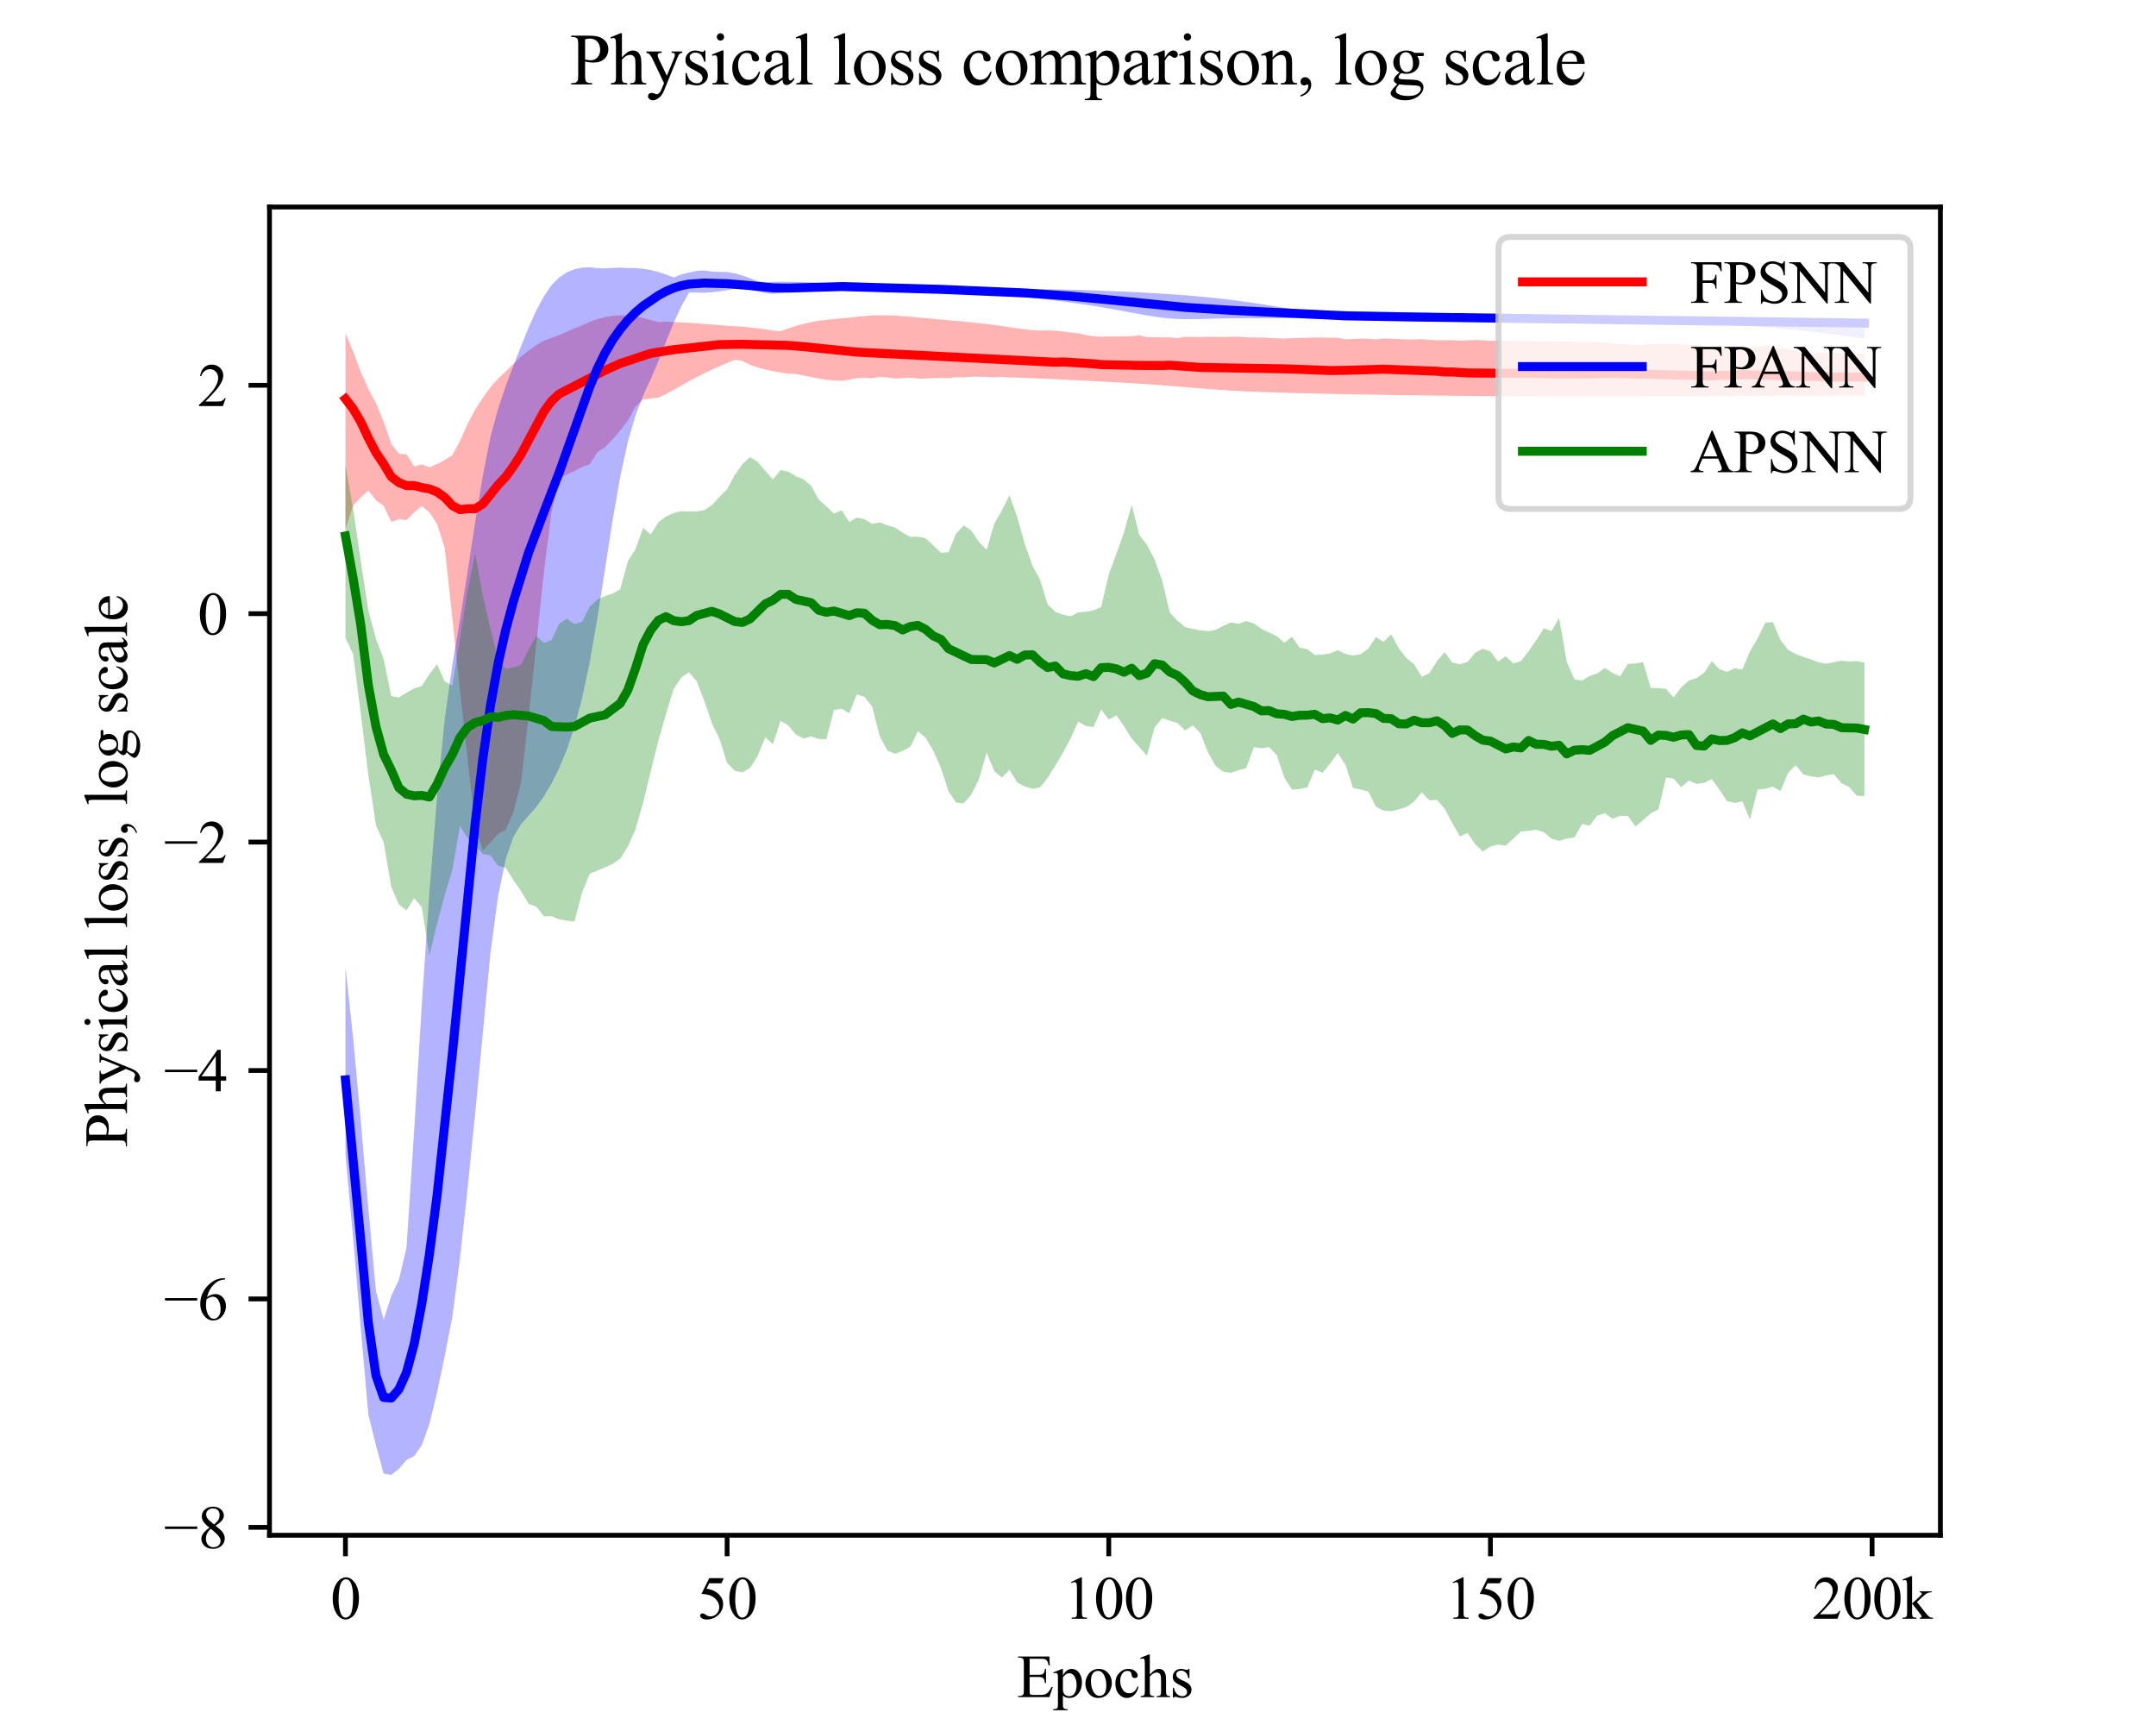 <?xml version="1.0" encoding="utf-8" standalone="no"?>
<!DOCTYPE svg PUBLIC "-//W3C//DTD SVG 1.1//EN"
  "http://www.w3.org/Graphics/SVG/1.1/DTD/svg11.dtd">
<svg xmlns:xlink="http://www.w3.org/1999/xlink" width="360pt" height="288pt" viewBox="0 0 360 288" xmlns="http://www.w3.org/2000/svg" version="1.1">
 <defs>
  <style type="text/css">*{stroke-linejoin: round; stroke-linecap: butt}</style>
 </defs>
 <g id="figure_1">
  <g id="patch_1">
   <path d="M 0 288 
L 360 288 
L 360 0 
L 0 0 
z
" style="fill: #ffffff"/>
  </g>
  <g id="axes_1">
   <g id="patch_2">
    <path d="M 45 256.32 
L 324 256.32 
L 324 34.56 
L 45 34.56 
z
" style="fill: #ffffff"/>
   </g>
   <g id="PolyCollection_1">
    <path d="M 57.682 55.656 
L 57.682 88.298 
L 58.956 84.41 
L 60.231 83.037 
L 61.505 81.886 
L 62.78 83.536 
L 64.055 84.449 
L 65.329 87.123 
L 66.604 86.684 
L 67.878 86.832 
L 69.153 85.53 
L 70.427 84.484 
L 71.702 85.548 
L 72.976 87.474 
L 74.251 91.503 
L 75.526 103.193 
L 76.8 115.23 
L 78.075 126.661 
L 79.349 138.164 
L 80.624 141.968 
L 81.898 140.649 
L 83.173 139.223 
L 84.447 138.522 
L 85.722 135.593 
L 86.997 130.618 
L 88.271 119.578 
L 89.546 107.537 
L 90.82 95.511 
L 92.095 85.406 
L 93.369 79.872 
L 94.644 79.199 
L 95.918 78.66 
L 97.193 77.949 
L 98.468 77.536 
L 99.742 75.503 
L 101.017 74.66 
L 102.291 73.354 
L 103.566 71.849 
L 104.84 70.216 
L 106.115 67.893 
L 107.389 66.681 
L 108.664 66.528 
L 109.939 66.381 
L 111.213 65.786 
L 112.488 65.101 
L 113.762 64.37 
L 115.037 63.653 
L 116.311 62.973 
L 117.586 62.327 
L 118.86 61.717 
L 120.135 61.146 
L 121.41 60.593 
L 122.684 60.065 
L 123.959 60.272 
L 125.233 60.899 
L 126.508 61.351 
L 127.782 61.684 
L 129.057 61.954 
L 130.331 62.192 
L 131.606 62.39 
L 132.881 62.432 
L 134.155 62.705 
L 135.43 62.947 
L 136.704 63.185 
L 137.979 63.408 
L 139.253 63.517 
L 140.528 63.571 
L 141.802 63.383 
L 143.077 63.133 
L 144.352 63.073 
L 145.626 63.15 
L 146.901 62.928 
L 148.175 63.01 
L 149.45 63.197 
L 150.724 63.129 
L 151.999 63.048 
L 153.273 63.202 
L 154.548 63.2 
L 155.823 63.118 
L 157.097 63.111 
L 158.372 63.12 
L 159.646 62.972 
L 160.921 62.979 
L 162.195 62.899 
L 163.47 62.901 
L 164.744 62.908 
L 166.019 63.002 
L 167.294 62.925 
L 168.568 63.033 
L 169.843 63.02 
L 171.117 63.079 
L 172.392 63.138 
L 173.666 63.197 
L 174.941 63.257 
L 176.215 63.317 
L 177.49 63.378 
L 178.765 63.439 
L 180.039 63.501 
L 181.314 63.563 
L 182.588 63.627 
L 183.863 63.692 
L 185.137 63.759 
L 186.412 63.829 
L 187.686 63.902 
L 188.961 63.979 
L 190.235 64.06 
L 191.51 64.145 
L 192.785 64.235 
L 194.059 64.33 
L 195.334 64.429 
L 196.608 64.531 
L 197.883 64.635 
L 199.157 64.74 
L 200.432 64.843 
L 201.706 64.943 
L 202.981 65.037 
L 204.256 65.125 
L 205.53 65.206 
L 206.805 65.278 
L 208.079 65.343 
L 209.354 65.4 
L 210.628 65.451 
L 211.903 65.496 
L 213.177 65.537 
L 214.452 65.574 
L 215.727 65.609 
L 217.001 65.641 
L 218.276 65.671 
L 219.55 65.7 
L 220.825 65.728 
L 222.099 65.754 
L 223.374 65.78 
L 224.648 65.805 
L 225.923 65.829 
L 227.198 65.852 
L 228.472 65.874 
L 229.747 65.895 
L 231.021 65.916 
L 232.296 65.936 
L 233.57 65.955 
L 234.845 65.974 
L 236.119 65.992 
L 237.394 66.009 
L 238.669 66.025 
L 239.943 66.04 
L 241.218 66.055 
L 242.492 66.069 
L 243.767 66.082 
L 245.041 66.095 
L 246.316 66.106 
L 247.59 66.116 
L 248.865 66.126 
L 250.14 66.135 
L 251.414 66.143 
L 252.689 66.15 
L 253.963 66.157 
L 255.238 66.162 
L 256.512 66.167 
L 257.787 66.171 
L 259.061 66.174 
L 260.336 66.176 
L 261.611 66.178 
L 262.885 66.179 
L 264.16 66.18 
L 265.434 66.18 
L 266.709 66.179 
L 267.983 66.178 
L 269.258 66.177 
L 270.532 66.174 
L 271.807 66.172 
L 273.082 66.169 
L 274.356 66.166 
L 275.631 66.163 
L 276.905 66.159 
L 278.18 66.155 
L 279.454 66.151 
L 280.729 66.147 
L 282.003 66.143 
L 283.278 66.138 
L 284.553 66.134 
L 285.827 66.129 
L 287.102 66.124 
L 288.376 66.12 
L 289.651 66.115 
L 290.925 66.11 
L 292.2 66.105 
L 293.474 66.101 
L 294.749 66.096 
L 296.024 66.091 
L 297.298 66.087 
L 298.573 66.082 
L 299.847 66.078 
L 301.122 66.074 
L 302.396 66.069 
L 303.671 66.065 
L 304.945 66.061 
L 306.22 66.057 
L 307.495 66.052 
L 308.769 66.048 
L 310.044 66.044 
L 311.318 66.041 
L 311.318 59.004 
L 311.318 59.004 
L 310.044 58.972 
L 308.769 58.924 
L 307.495 58.943 
L 306.22 58.936 
L 304.945 58.921 
L 303.671 58.906 
L 302.396 58.896 
L 301.122 58.824 
L 299.847 58.569 
L 298.573 58.349 
L 297.298 58.139 
L 296.024 57.936 
L 294.749 57.719 
L 293.474 57.96 
L 292.2 57.936 
L 290.925 57.93 
L 289.651 58.135 
L 288.376 58.124 
L 287.102 57.901 
L 285.827 57.878 
L 284.553 57.828 
L 283.278 57.579 
L 282.003 57.555 
L 280.729 57.475 
L 279.454 57.466 
L 278.18 57.448 
L 276.905 57.468 
L 275.631 57.41 
L 274.356 57.609 
L 273.082 57.56 
L 271.807 57.52 
L 270.532 57.406 
L 269.258 57.391 
L 267.983 57.142 
L 266.709 57.123 
L 265.434 57.093 
L 264.16 57.092 
L 262.885 57.054 
L 261.611 57.032 
L 260.336 57.021 
L 259.061 56.987 
L 257.787 56.959 
L 256.512 56.958 
L 255.238 56.904 
L 253.963 56.948 
L 252.689 56.944 
L 251.414 56.901 
L 250.14 56.857 
L 248.865 56.919 
L 247.59 56.803 
L 246.316 56.766 
L 245.041 56.816 
L 243.767 56.876 
L 242.492 56.791 
L 241.218 56.805 
L 239.943 56.81 
L 238.669 56.734 
L 237.394 56.624 
L 236.119 56.667 
L 234.845 56.67 
L 233.57 56.604 
L 232.296 56.549 
L 231.021 56.524 
L 229.747 56.66 
L 228.472 56.561 
L 227.198 56.529 
L 225.923 56.597 
L 224.648 56.649 
L 223.374 56.389 
L 222.099 56.37 
L 220.825 56.368 
L 219.55 56.356 
L 218.276 56.389 
L 217.001 56.424 
L 215.727 56.469 
L 214.452 56.52 
L 213.177 56.485 
L 211.903 56.417 
L 210.628 56.358 
L 209.354 56.348 
L 208.079 56.321 
L 206.805 56.23 
L 205.53 56.224 
L 204.256 56.272 
L 202.981 56.247 
L 201.706 56.231 
L 200.432 56.291 
L 199.157 56.254 
L 197.883 56.232 
L 196.608 56.44 
L 195.334 56.34 
L 194.059 56.322 
L 192.785 56.313 
L 191.51 56.3 
L 190.235 56.008 
L 188.961 56.123 
L 187.686 56.162 
L 186.412 56.184 
L 185.137 56.168 
L 183.863 56.223 
L 182.588 56.129 
L 181.314 55.944 
L 180.039 55.667 
L 178.765 55.515 
L 177.49 55.348 
L 176.215 55.217 
L 174.941 55.166 
L 173.666 55.202 
L 172.392 55.112 
L 171.117 54.982 
L 169.843 54.822 
L 168.568 54.637 
L 167.294 54.441 
L 166.019 54.256 
L 164.744 54.094 
L 163.47 53.951 
L 162.195 53.819 
L 160.921 53.695 
L 159.646 53.577 
L 158.372 53.462 
L 157.097 53.352 
L 155.823 53.248 
L 154.548 53.12 
L 153.273 52.997 
L 151.999 52.883 
L 150.724 52.78 
L 149.45 52.688 
L 148.175 52.645 
L 146.901 52.637 
L 145.626 52.676 
L 144.352 52.763 
L 143.077 52.887 
L 141.802 53.026 
L 140.528 53.158 
L 139.253 53.28 
L 137.979 53.403 
L 136.704 53.557 
L 135.43 53.782 
L 134.155 54.068 
L 132.881 54.42 
L 131.606 54.854 
L 130.331 55.313 
L 129.057 55.19 
L 127.782 54.968 
L 126.508 54.795 
L 125.233 54.676 
L 123.959 54.557 
L 122.684 54.475 
L 121.41 54.386 
L 120.135 54.287 
L 118.86 54.178 
L 117.586 54.087 
L 116.311 53.972 
L 115.037 53.892 
L 113.762 53.832 
L 112.488 53.767 
L 111.213 53.723 
L 109.939 53.77 
L 108.664 53.435 
L 107.389 53.08 
L 106.115 52.817 
L 104.84 52.674 
L 103.566 52.645 
L 102.291 52.735 
L 101.017 52.964 
L 99.742 53.283 
L 98.468 53.751 
L 97.193 54.315 
L 95.918 54.83 
L 94.644 55.392 
L 93.369 55.948 
L 92.095 56.406 
L 90.82 56.899 
L 89.546 57.635 
L 88.271 58.535 
L 86.997 59.521 
L 85.722 60.768 
L 84.447 62.016 
L 83.173 63.203 
L 81.898 64.641 
L 80.624 66.402 
L 79.349 68.372 
L 78.075 70.773 
L 76.8 73.62 
L 75.526 75.994 
L 74.251 76.801 
L 72.976 77.479 
L 71.702 78.031 
L 70.427 77.537 
L 69.153 77.879 
L 67.878 75.883 
L 66.604 75.76 
L 65.329 74.13 
L 64.055 70.383 
L 62.78 67.321 
L 61.505 64.959 
L 60.231 62.065 
L 58.956 58.695 
L 57.682 55.656 
z
" clip-path="url(#p0ca4690560)" style="fill: #ff0000; fill-opacity: 0.3"/>
   </g>
   <g id="PolyCollection_2">
    <path d="M 57.682 161.436 
L 57.682 192.823 
L 58.956 206.584 
L 60.231 221.662 
L 61.505 236.147 
L 62.78 241.341 
L 64.055 246.025 
L 65.329 246.24 
L 66.604 245.235 
L 67.878 243.743 
L 69.153 243.104 
L 70.427 241.265 
L 71.702 237.746 
L 72.976 232.487 
L 74.251 226.417 
L 75.526 219.869 
L 76.8 210.148 
L 78.075 198.427 
L 79.349 185.799 
L 80.624 172.432 
L 81.898 159.083 
L 83.173 149.562 
L 84.447 143.42 
L 85.722 139.731 
L 86.997 137.618 
L 88.271 136.188 
L 89.546 134.717 
L 90.82 132.949 
L 92.095 130.808 
L 93.369 128.247 
L 94.644 125.182 
L 95.918 121.399 
L 97.193 116.598 
L 98.468 110.547 
L 99.742 103.259 
L 101.017 95.081 
L 102.291 86.835 
L 103.566 79.573 
L 104.84 73.757 
L 106.115 69.346 
L 107.389 66.039 
L 108.664 63.263 
L 109.939 60.288 
L 111.213 57.044 
L 112.488 53.907 
L 113.762 51.138 
L 115.037 48.85 
L 116.311 48.843 
L 117.586 48.875 
L 118.86 48.793 
L 120.135 48.657 
L 121.41 48.445 
L 122.684 48.199 
L 123.959 47.983 
L 125.233 48.373 
L 126.508 48.645 
L 127.782 48.93 
L 129.057 49.061 
L 130.331 48.958 
L 131.606 48.728 
L 132.881 48.727 
L 134.155 48.688 
L 135.43 48.516 
L 136.704 48.254 
L 137.979 48.172 
L 139.253 48.201 
L 140.528 48.232 
L 141.802 48.265 
L 143.077 48.296 
L 144.352 48.326 
L 145.626 48.355 
L 146.901 48.384 
L 148.175 48.42 
L 149.45 48.465 
L 150.724 48.502 
L 151.999 48.534 
L 153.273 48.566 
L 154.548 48.593 
L 155.823 48.631 
L 157.097 48.683 
L 158.372 48.737 
L 159.646 48.797 
L 160.921 48.863 
L 162.195 48.936 
L 163.47 49.012 
L 164.744 49.096 
L 166.019 49.189 
L 167.294 49.287 
L 168.568 49.391 
L 169.843 49.502 
L 171.117 49.62 
L 172.392 49.746 
L 173.666 49.882 
L 174.941 50.025 
L 176.215 50.177 
L 177.49 50.339 
L 178.765 50.508 
L 180.039 50.685 
L 181.314 50.874 
L 182.588 51.073 
L 183.863 51.28 
L 185.137 51.499 
L 186.412 51.726 
L 187.686 51.96 
L 188.961 52.199 
L 190.235 52.436 
L 191.51 52.662 
L 192.785 52.866 
L 194.059 53.038 
L 195.334 53.165 
L 196.608 53.244 
L 197.883 53.28 
L 199.157 53.281 
L 200.432 53.258 
L 201.706 53.226 
L 202.981 53.193 
L 204.256 53.166 
L 205.53 53.146 
L 206.805 53.134 
L 208.079 53.127 
L 209.354 53.124 
L 210.628 53.125 
L 211.903 53.126 
L 213.177 53.128 
L 214.452 53.131 
L 215.727 53.135 
L 217.001 53.14 
L 218.276 53.146 
L 219.55 53.152 
L 220.825 53.159 
L 222.099 53.166 
L 223.374 53.174 
L 224.648 53.181 
L 225.923 53.189 
L 227.198 53.196 
L 228.472 53.204 
L 229.747 53.211 
L 231.021 53.218 
L 232.296 53.225 
L 233.57 53.233 
L 234.845 53.24 
L 236.119 53.246 
L 237.394 53.253 
L 238.669 53.26 
L 239.943 53.267 
L 241.218 53.273 
L 242.492 53.279 
L 243.767 53.285 
L 245.041 53.292 
L 246.316 53.298 
L 247.59 53.304 
L 248.865 53.311 
L 250.14 53.318 
L 251.414 53.326 
L 252.689 53.342 
L 253.963 53.358 
L 255.238 53.375 
L 256.512 53.391 
L 257.787 53.407 
L 259.061 53.423 
L 260.336 53.439 
L 261.611 53.454 
L 262.885 53.469 
L 264.16 53.485 
L 265.434 53.499 
L 266.709 53.514 
L 267.983 53.53 
L 269.258 53.545 
L 270.532 53.561 
L 271.807 53.577 
L 273.082 53.592 
L 274.356 53.608 
L 275.631 53.625 
L 276.905 53.653 
L 278.18 53.685 
L 279.454 53.721 
L 280.729 53.762 
L 282.003 53.809 
L 283.278 53.863 
L 284.553 53.924 
L 285.827 53.991 
L 287.102 54.064 
L 288.376 54.142 
L 289.651 54.227 
L 290.925 54.317 
L 292.2 54.412 
L 293.474 54.513 
L 294.749 54.619 
L 296.024 54.732 
L 297.298 54.85 
L 298.573 54.973 
L 299.847 55.104 
L 301.122 55.242 
L 302.396 55.384 
L 303.671 55.533 
L 304.945 55.693 
L 306.22 55.853 
L 307.495 56.019 
L 308.769 56.19 
L 310.044 56.365 
L 311.318 56.504 
L 311.318 53.337 
L 311.318 53.337 
L 310.044 53.331 
L 308.769 53.323 
L 307.495 53.316 
L 306.22 53.308 
L 304.945 53.301 
L 303.671 53.293 
L 302.396 53.285 
L 301.122 53.278 
L 299.847 53.27 
L 298.573 53.253 
L 297.298 53.235 
L 296.024 53.217 
L 294.749 53.199 
L 293.474 53.182 
L 292.2 53.164 
L 290.925 53.147 
L 289.651 53.129 
L 288.376 53.113 
L 287.102 53.096 
L 285.827 53.08 
L 284.553 53.064 
L 283.278 53.048 
L 282.003 53.032 
L 280.729 53.016 
L 279.454 53.001 
L 278.18 52.985 
L 276.905 52.969 
L 275.631 52.953 
L 274.356 52.937 
L 273.082 52.921 
L 271.807 52.904 
L 270.532 52.887 
L 269.258 52.87 
L 267.983 52.853 
L 266.709 52.834 
L 265.434 52.814 
L 264.16 52.793 
L 262.885 52.771 
L 261.611 52.749 
L 260.336 52.725 
L 259.061 52.701 
L 257.787 52.677 
L 256.512 52.652 
L 255.238 52.626 
L 253.963 52.599 
L 252.689 52.572 
L 251.414 52.543 
L 250.14 52.513 
L 248.865 52.483 
L 247.59 52.452 
L 246.316 52.42 
L 245.041 52.389 
L 243.767 52.356 
L 242.492 52.324 
L 241.218 52.292 
L 239.943 52.26 
L 238.669 52.227 
L 237.394 52.196 
L 236.119 52.166 
L 234.845 52.138 
L 233.57 52.111 
L 232.296 52.086 
L 231.021 52.063 
L 229.747 52.04 
L 228.472 52.017 
L 227.198 51.993 
L 225.923 51.969 
L 224.648 51.942 
L 223.374 51.912 
L 222.099 51.878 
L 220.825 51.839 
L 219.55 51.793 
L 218.276 51.738 
L 217.001 51.676 
L 215.727 51.591 
L 214.452 51.402 
L 213.177 51.191 
L 211.903 50.983 
L 210.628 50.779 
L 209.354 50.584 
L 208.079 50.4 
L 206.805 50.226 
L 205.53 50.065 
L 204.256 49.914 
L 202.981 49.772 
L 201.706 49.642 
L 200.432 49.52 
L 199.157 49.406 
L 197.883 49.302 
L 196.608 49.205 
L 195.334 49.116 
L 194.059 49.031 
L 192.785 48.953 
L 191.51 48.879 
L 190.235 48.811 
L 188.961 48.746 
L 187.686 48.688 
L 186.412 48.632 
L 185.137 48.579 
L 183.863 48.53 
L 182.588 48.485 
L 181.314 48.444 
L 180.039 48.406 
L 178.765 48.373 
L 177.49 48.343 
L 176.215 48.317 
L 174.941 48.294 
L 173.666 48.277 
L 172.392 48.266 
L 171.117 48.259 
L 169.843 48.256 
L 168.568 48.236 
L 167.294 48.212 
L 166.019 48.192 
L 164.744 48.172 
L 163.47 48.154 
L 162.195 48.142 
L 160.921 48.107 
L 159.646 48.04 
L 158.372 47.964 
L 157.097 47.889 
L 155.823 47.818 
L 154.548 47.756 
L 153.273 47.701 
L 151.999 47.657 
L 150.724 47.62 
L 149.45 47.588 
L 148.175 47.558 
L 146.901 47.524 
L 145.626 47.452 
L 144.352 47.38 
L 143.077 47.351 
L 141.802 47.33 
L 140.528 47.278 
L 139.253 47.244 
L 137.979 47.254 
L 136.704 47.202 
L 135.43 47.145 
L 134.155 47.104 
L 132.881 47.073 
L 131.606 47.049 
L 130.331 47.038 
L 129.057 47.059 
L 127.782 47.142 
L 126.508 46.958 
L 125.233 46.451 
L 123.959 45.997 
L 122.684 45.638 
L 121.41 45.421 
L 120.135 45.397 
L 118.86 45.339 
L 117.586 45.161 
L 116.311 45.228 
L 115.037 45.494 
L 113.762 45.816 
L 112.488 46.321 
L 111.213 45.834 
L 109.939 45.417 
L 108.664 45.092 
L 107.389 44.87 
L 106.115 44.762 
L 104.84 44.757 
L 103.566 44.671 
L 102.291 44.734 
L 101.017 44.811 
L 99.742 44.76 
L 98.468 44.64 
L 97.193 44.687 
L 95.918 44.945 
L 94.644 45.468 
L 93.369 46.317 
L 92.095 47.608 
L 90.82 49.443 
L 89.546 51.831 
L 88.271 54.656 
L 86.997 57.813 
L 85.722 61.073 
L 84.447 64.442 
L 83.173 68.228 
L 81.898 72.948 
L 80.624 79.41 
L 79.349 87.13 
L 78.075 95.481 
L 76.8 103.487 
L 75.526 110.994 
L 74.251 120.126 
L 72.976 133.066 
L 71.702 148.914 
L 70.427 167.748 
L 69.153 188.825 
L 67.878 208.251 
L 66.604 213.69 
L 65.329 216.369 
L 64.055 220.326 
L 62.78 215.579 
L 61.505 201.765 
L 60.231 187.081 
L 58.956 173.246 
L 57.682 161.436 
z
" clip-path="url(#p0ca4690560)" style="fill: #0000ff; fill-opacity: 0.3"/>
   </g>
   <g id="PolyCollection_3">
    <path d="M 57.682 77.669 
L 57.682 106.519 
L 58.956 109.209 
L 60.231 119.091 
L 61.505 129.396 
L 62.78 137.816 
L 64.055 140.608 
L 65.329 148.046 
L 66.604 151.01 
L 67.878 151.993 
L 69.153 149.982 
L 70.427 151.45 
L 71.702 159.519 
L 72.976 154.269 
L 74.251 149.472 
L 75.526 145.252 
L 76.8 137.887 
L 78.075 139.943 
L 79.349 141.104 
L 80.624 142.604 
L 81.898 142.8 
L 83.173 144.527 
L 84.447 144.9 
L 85.722 146.93 
L 86.997 148.777 
L 88.271 150.907 
L 89.546 151.375 
L 90.82 152.984 
L 92.095 152.974 
L 93.369 153.502 
L 94.644 153.706 
L 95.918 153.867 
L 97.193 149.017 
L 98.468 145.885 
L 99.742 145.352 
L 101.017 144.811 
L 102.291 144.244 
L 103.566 143.331 
L 104.84 141.318 
L 106.115 138.475 
L 107.389 134.015 
L 108.664 128.77 
L 109.939 123.689 
L 111.213 119.196 
L 112.488 115.037 
L 113.762 113.1 
L 115.037 112.256 
L 116.311 113.693 
L 117.586 116.994 
L 118.86 120.734 
L 120.135 123.347 
L 121.41 127.383 
L 122.684 128.672 
L 123.959 128.958 
L 125.233 128.217 
L 126.508 126.204 
L 127.782 123.1 
L 129.057 124.231 
L 130.331 120.362 
L 131.606 121.088 
L 132.881 122.628 
L 134.155 123.307 
L 135.43 122.96 
L 136.704 123.37 
L 137.979 123.427 
L 139.253 118.543 
L 140.528 118.317 
L 141.802 119.091 
L 143.077 115.942 
L 144.352 116.357 
L 145.626 117.962 
L 146.901 122.956 
L 148.175 125.31 
L 149.45 125.834 
L 150.724 125.37 
L 151.999 124.685 
L 153.273 122.082 
L 154.548 123.178 
L 155.823 125.315 
L 157.097 128.195 
L 158.372 132.106 
L 159.646 134.001 
L 160.921 134.098 
L 162.195 132.634 
L 163.47 130.081 
L 164.744 125.665 
L 166.019 128.747 
L 167.294 129.825 
L 168.568 128.528 
L 169.843 130.642 
L 171.117 131.308 
L 172.392 131.703 
L 173.666 131.462 
L 174.941 129.873 
L 176.215 127.813 
L 177.49 125.652 
L 178.765 123.286 
L 180.039 120.483 
L 181.314 121.199 
L 182.588 121.397 
L 183.863 118.464 
L 185.137 120.142 
L 186.412 119.425 
L 187.686 121.255 
L 188.961 123.307 
L 190.235 124.734 
L 191.51 126.182 
L 192.785 121.449 
L 194.059 119.9 
L 195.334 120.328 
L 196.608 120.713 
L 197.883 121.942 
L 199.157 121.121 
L 200.432 122.374 
L 201.706 125.636 
L 202.981 127.894 
L 204.256 128.847 
L 205.53 129.029 
L 206.805 128.589 
L 208.079 128.251 
L 209.354 124.745 
L 210.628 124.934 
L 211.903 124.74 
L 213.177 126.046 
L 214.452 129.842 
L 215.727 131.822 
L 217.001 131.729 
L 218.276 131.462 
L 219.55 128.505 
L 220.825 129.007 
L 222.099 127.47 
L 223.374 125.741 
L 224.648 127.671 
L 225.923 131.547 
L 227.198 131.811 
L 228.472 132.161 
L 229.747 134.681 
L 231.021 135.335 
L 232.296 135.448 
L 233.57 135.119 
L 234.845 134.736 
L 236.119 133.824 
L 237.394 132.3 
L 238.669 133.611 
L 239.943 133.554 
L 241.218 135.004 
L 242.492 137.408 
L 243.767 139.663 
L 245.041 139.064 
L 246.316 140.954 
L 247.59 142.17 
L 248.865 141.325 
L 250.14 141.007 
L 251.414 141.185 
L 252.689 140.025 
L 253.963 138.806 
L 255.238 138.719 
L 256.512 138.534 
L 257.787 138.942 
L 259.061 140.022 
L 260.336 140.379 
L 261.611 139.995 
L 262.885 139.834 
L 264.16 137.572 
L 265.434 137.826 
L 266.709 136.174 
L 267.983 135.795 
L 269.258 136.683 
L 270.532 136.187 
L 271.807 136.223 
L 273.082 137.976 
L 274.356 136.917 
L 275.631 135.794 
L 276.905 135.151 
L 278.18 129.814 
L 279.454 130.016 
L 280.729 131.436 
L 282.003 130.305 
L 283.278 130.884 
L 284.553 130.699 
L 285.827 130.076 
L 287.102 131.835 
L 288.376 133.767 
L 289.651 134.046 
L 290.925 133.786 
L 292.2 136.828 
L 293.474 131.824 
L 294.749 131.706 
L 296.024 131.344 
L 297.298 132.07 
L 298.573 129.012 
L 299.847 127.762 
L 301.122 129.316 
L 302.396 129.62 
L 303.671 129.795 
L 304.945 129.459 
L 306.22 129.266 
L 307.495 130.763 
L 308.769 131.414 
L 310.044 132.862 
L 311.318 132.916 
L 311.318 110.642 
L 311.318 110.642 
L 310.044 110.359 
L 308.769 110.458 
L 307.495 110.295 
L 306.22 110.558 
L 304.945 110.814 
L 303.671 110.571 
L 302.396 110.086 
L 301.122 109.686 
L 299.847 109.193 
L 298.573 108.496 
L 297.298 106.863 
L 296.024 103.881 
L 294.749 103.967 
L 293.474 106.611 
L 292.2 108.73 
L 290.925 111.779 
L 289.651 111.567 
L 288.376 112.165 
L 287.102 111.735 
L 285.827 110.386 
L 284.553 112.325 
L 283.278 113.207 
L 282.003 113.603 
L 280.729 114.773 
L 279.454 116.429 
L 278.18 115.008 
L 276.905 114.885 
L 275.631 114.856 
L 274.356 110.55 
L 273.082 110.767 
L 271.807 110.843 
L 270.532 112.925 
L 269.258 112.352 
L 267.983 111.505 
L 266.709 112.439 
L 265.434 112.854 
L 264.16 113.61 
L 262.885 113.404 
L 261.611 110.502 
L 260.336 103.161 
L 259.061 105.355 
L 257.787 104.889 
L 256.512 106.894 
L 255.238 108.721 
L 253.963 110.384 
L 252.689 110.739 
L 251.414 109.577 
L 250.14 110.458 
L 248.865 108.769 
L 247.59 108.314 
L 246.316 108.99 
L 245.041 110.515 
L 243.767 110.911 
L 242.492 110.612 
L 241.218 108.876 
L 239.943 110.387 
L 238.669 112.397 
L 237.394 112.994 
L 236.119 110.909 
L 234.845 109.878 
L 233.57 108.241 
L 232.296 105.893 
L 231.021 107.159 
L 229.747 106.364 
L 228.472 108.282 
L 227.198 109.224 
L 225.923 109.43 
L 224.648 109.194 
L 223.374 108.55 
L 222.099 109.089 
L 220.825 109.288 
L 219.55 109.361 
L 218.276 108.371 
L 217.001 108.141 
L 215.727 106.304 
L 214.452 107.307 
L 213.177 106.195 
L 211.903 105.604 
L 210.628 104.977 
L 209.354 104.094 
L 208.079 103.686 
L 206.805 104.14 
L 205.53 103.904 
L 204.256 104.488 
L 202.981 105.166 
L 201.706 105.385 
L 200.432 105.254 
L 199.157 105.004 
L 197.883 104.709 
L 196.608 103.611 
L 195.334 102.304 
L 194.059 96.95 
L 192.785 93.403 
L 191.51 90.961 
L 190.235 89.336 
L 188.961 84.286 
L 187.686 88.849 
L 186.412 92.451 
L 185.137 95.911 
L 183.863 101.351 
L 182.588 101.893 
L 181.314 102.136 
L 180.039 102.247 
L 178.765 102.89 
L 177.49 102.634 
L 176.215 102.157 
L 174.941 100.938 
L 173.666 96.796 
L 172.392 94.433 
L 171.117 90.833 
L 169.843 86.308 
L 168.568 82.72 
L 167.294 85.218 
L 166.019 87.418 
L 164.744 91.817 
L 163.47 90.486 
L 162.195 88.578 
L 160.921 87.734 
L 159.646 89.08 
L 158.372 92.213 
L 157.097 92.27 
L 155.823 91.051 
L 154.548 89.877 
L 153.273 89.593 
L 151.999 89.632 
L 150.724 88.935 
L 149.45 88.067 
L 148.175 87.72 
L 146.901 87.213 
L 145.626 87.471 
L 144.352 86.695 
L 143.077 86.413 
L 141.802 87.14 
L 140.528 85.198 
L 139.253 85.751 
L 137.979 84.544 
L 136.704 83.401 
L 135.43 81.084 
L 134.155 80.023 
L 132.881 79.498 
L 131.606 78.73 
L 130.331 78.472 
L 129.057 80.038 
L 127.782 78.616 
L 126.508 77.125 
L 125.233 76.321 
L 123.959 77.49 
L 122.684 79.293 
L 121.41 81.692 
L 120.135 82.948 
L 118.86 84.356 
L 117.586 85.175 
L 116.311 85.388 
L 115.037 85.389 
L 113.762 85.337 
L 112.488 85.66 
L 111.213 86.217 
L 109.939 87.186 
L 108.664 89.237 
L 107.389 88.124 
L 106.115 91.67 
L 104.84 93.698 
L 103.566 98.371 
L 102.291 99.108 
L 101.017 99.519 
L 99.742 100.101 
L 98.468 101.291 
L 97.193 103.802 
L 95.918 104.186 
L 94.644 103.305 
L 93.369 104.147 
L 92.095 106.853 
L 90.82 107.344 
L 89.546 106.176 
L 88.271 108.419 
L 86.997 110.991 
L 85.722 111.458 
L 84.447 111.639 
L 83.173 110.068 
L 81.898 105.025 
L 80.624 99.532 
L 79.349 92.414 
L 78.075 98.566 
L 76.8 106.631 
L 75.526 114.476 
L 74.251 113.751 
L 72.976 110.901 
L 71.702 112.551 
L 70.427 114.522 
L 69.153 114.945 
L 67.878 115.636 
L 66.604 116.45 
L 65.329 116.206 
L 64.055 109.996 
L 62.78 106.678 
L 61.505 101.936 
L 60.231 93.604 
L 58.956 84.906 
L 57.682 77.669 
z
" clip-path="url(#p0ca4690560)" style="fill: #008000; fill-opacity: 0.3"/>
   </g>
   <g id="matplotlib.axis_1">
    <g id="xtick_1">
     <g id="line2d_1">
      <defs>
       <path id="mdafb0b8467" d="M 0 0 
L 0 3.5 
" style="stroke: #000000; stroke-width: 0.8"/>
      </defs>
      <g>
       <use xlink:href="#mdafb0b8467" x="57.682" y="256.32" style="stroke: #000000; stroke-width: 0.8"/>
      </g>
     </g>
     <g id="text_1">
      <!-- 0 -->
      <g transform="translate(55.182 270.264)scale(0.1 -0.1)">
       <defs>
        <path id="TimesNewRomanPSMT-30" d="M 231 2094 
Q 231 2819 450 3342 
Q 669 3866 1031 4122 
Q 1313 4325 1613 4325 
Q 2100 4325 2488 3828 
Q 2972 3213 2972 2159 
Q 2972 1422 2759 906 
Q 2547 391 2217 158 
Q 1888 -75 1581 -75 
Q 975 -75 572 641 
Q 231 1244 231 2094 
z
M 844 2016 
Q 844 1141 1059 588 
Q 1238 122 1591 122 
Q 1759 122 1940 273 
Q 2122 425 2216 781 
Q 2359 1319 2359 2297 
Q 2359 3022 2209 3506 
Q 2097 3866 1919 4016 
Q 1791 4119 1609 4119 
Q 1397 4119 1231 3928 
Q 1006 3669 925 3112 
Q 844 2556 844 2016 
z
" transform="scale(0.016)"/>
       </defs>
       <use xlink:href="#TimesNewRomanPSMT-30"/>
      </g>
     </g>
    </g>
    <g id="xtick_2">
     <g id="line2d_2">
      <g>
       <use xlink:href="#mdafb0b8467" x="121.41" y="256.32" style="stroke: #000000; stroke-width: 0.8"/>
      </g>
     </g>
     <g id="text_2">
      <!-- 50 -->
      <g transform="translate(116.41 270.264)scale(0.1 -0.1)">
       <defs>
        <path id="TimesNewRomanPSMT-35" d="M 2778 4238 
L 2534 3706 
L 1259 3706 
L 981 3138 
Q 1809 3016 2294 2522 
Q 2709 2097 2709 1522 
Q 2709 1188 2573 903 
Q 2438 619 2231 419 
Q 2025 219 1772 97 
Q 1413 -75 1034 -75 
Q 653 -75 479 54 
Q 306 184 306 341 
Q 306 428 378 495 
Q 450 563 559 563 
Q 641 563 702 538 
Q 763 513 909 409 
Q 1144 247 1384 247 
Q 1750 247 2026 523 
Q 2303 800 2303 1197 
Q 2303 1581 2056 1914 
Q 1809 2247 1375 2428 
Q 1034 2569 447 2591 
L 1259 4238 
L 2778 4238 
z
" transform="scale(0.016)"/>
       </defs>
       <use xlink:href="#TimesNewRomanPSMT-35"/>
       <use xlink:href="#TimesNewRomanPSMT-30" x="50"/>
      </g>
     </g>
    </g>
    <g id="xtick_3">
     <g id="line2d_3">
      <g>
       <use xlink:href="#mdafb0b8467" x="185.137" y="256.32" style="stroke: #000000; stroke-width: 0.8"/>
      </g>
     </g>
     <g id="text_3">
      <!-- 100 -->
      <g transform="translate(177.637 270.264)scale(0.1 -0.1)">
       <defs>
        <path id="TimesNewRomanPSMT-31" d="M 750 3822 
L 1781 4325 
L 1884 4325 
L 1884 747 
Q 1884 391 1914 303 
Q 1944 216 2037 169 
Q 2131 122 2419 116 
L 2419 0 
L 825 0 
L 825 116 
Q 1125 122 1212 167 
Q 1300 213 1334 289 
Q 1369 366 1369 747 
L 1369 3034 
Q 1369 3497 1338 3628 
Q 1316 3728 1258 3775 
Q 1200 3822 1119 3822 
Q 1003 3822 797 3725 
L 750 3822 
z
" transform="scale(0.016)"/>
       </defs>
       <use xlink:href="#TimesNewRomanPSMT-31"/>
       <use xlink:href="#TimesNewRomanPSMT-30" x="50"/>
       <use xlink:href="#TimesNewRomanPSMT-30" x="100"/>
      </g>
     </g>
    </g>
    <g id="xtick_4">
     <g id="line2d_4">
      <g>
       <use xlink:href="#mdafb0b8467" x="248.865" y="256.32" style="stroke: #000000; stroke-width: 0.8"/>
      </g>
     </g>
     <g id="text_4">
      <!-- 150 -->
      <g transform="translate(241.365 270.264)scale(0.1 -0.1)">
       <use xlink:href="#TimesNewRomanPSMT-31"/>
       <use xlink:href="#TimesNewRomanPSMT-35" x="50"/>
       <use xlink:href="#TimesNewRomanPSMT-30" x="100"/>
      </g>
     </g>
    </g>
    <g id="xtick_5">
     <g id="line2d_5">
      <g>
       <use xlink:href="#mdafb0b8467" x="312.593" y="256.32" style="stroke: #000000; stroke-width: 0.8"/>
      </g>
     </g>
     <g id="text_5">
      <!-- 200k -->
      <g transform="translate(302.593 270.264)scale(0.1 -0.1)">
       <defs>
        <path id="TimesNewRomanPSMT-32" d="M 2934 816 
L 2638 0 
L 138 0 
L 138 116 
Q 1241 1122 1691 1759 
Q 2141 2397 2141 2925 
Q 2141 3328 1894 3587 
Q 1647 3847 1303 3847 
Q 991 3847 742 3664 
Q 494 3481 375 3128 
L 259 3128 
Q 338 3706 661 4015 
Q 984 4325 1469 4325 
Q 1984 4325 2329 3994 
Q 2675 3663 2675 3213 
Q 2675 2891 2525 2569 
Q 2294 2063 1775 1497 
Q 997 647 803 472 
L 1909 472 
Q 2247 472 2383 497 
Q 2519 522 2628 598 
Q 2738 675 2819 816 
L 2934 816 
z
" transform="scale(0.016)"/>
        <path id="TimesNewRomanPSMT-6b" d="M 1047 4444 
L 1047 1597 
L 1775 2259 
Q 2006 2472 2044 2528 
Q 2069 2566 2069 2603 
Q 2069 2666 2017 2711 
Q 1966 2756 1847 2763 
L 1847 2863 
L 3091 2863 
L 3091 2763 
Q 2834 2756 2664 2684 
Q 2494 2613 2291 2428 
L 1556 1750 
L 2291 822 
Q 2597 438 2703 334 
Q 2853 188 2966 144 
Q 3044 113 3238 113 
L 3238 0 
L 1847 0 
L 1847 113 
Q 1966 116 2008 148 
Q 2050 181 2050 241 
Q 2050 313 1925 472 
L 1047 1594 
L 1047 644 
Q 1047 366 1086 278 
Q 1125 191 1197 153 
Q 1269 116 1509 113 
L 1509 0 
L 53 0 
L 53 113 
Q 272 113 381 166 
Q 447 200 481 272 
Q 528 375 528 628 
L 528 3234 
Q 528 3731 506 3842 
Q 484 3953 434 3995 
Q 384 4038 303 4038 
Q 238 4038 106 3984 
L 53 4094 
L 903 4444 
L 1047 4444 
z
" transform="scale(0.016)"/>
       </defs>
       <use xlink:href="#TimesNewRomanPSMT-32"/>
       <use xlink:href="#TimesNewRomanPSMT-30" x="50"/>
       <use xlink:href="#TimesNewRomanPSMT-30" x="100"/>
       <use xlink:href="#TimesNewRomanPSMT-6b" x="150"/>
      </g>
     </g>
    </g>
    <g id="text_6">
     <!-- Epochs -->
     <g transform="translate(169.78 283.347)scale(0.1 -0.1)">
      <defs>
       <path id="TimesNewRomanPSMT-45" d="M 1338 4006 
L 1338 2331 
L 2269 2331 
Q 2631 2331 2753 2441 
Q 2916 2584 2934 2947 
L 3050 2947 
L 3050 1472 
L 2934 1472 
Q 2891 1781 2847 1869 
Q 2791 1978 2662 2040 
Q 2534 2103 2269 2103 
L 1338 2103 
L 1338 706 
Q 1338 425 1363 364 
Q 1388 303 1450 267 
Q 1513 231 1688 231 
L 2406 231 
Q 2766 231 2928 281 
Q 3091 331 3241 478 
Q 3434 672 3638 1063 
L 3763 1063 
L 3397 0 
L 131 0 
L 131 116 
L 281 116 
Q 431 116 566 188 
Q 666 238 702 338 
Q 738 438 738 747 
L 738 3500 
Q 738 3903 656 3997 
Q 544 4122 281 4122 
L 131 4122 
L 131 4238 
L 3397 4238 
L 3444 3309 
L 3322 3309 
Q 3256 3644 3176 3769 
Q 3097 3894 2941 3959 
Q 2816 4006 2500 4006 
L 1338 4006 
z
" transform="scale(0.016)"/>
       <path id="TimesNewRomanPSMT-70" d="M -6 2578 
L 875 2934 
L 994 2934 
L 994 2266 
Q 1216 2644 1439 2795 
Q 1663 2947 1909 2947 
Q 2341 2947 2628 2609 
Q 2981 2197 2981 1534 
Q 2981 794 2556 309 
Q 2206 -88 1675 -88 
Q 1444 -88 1275 -22 
Q 1150 25 994 166 
L 994 -706 
Q 994 -1000 1030 -1079 
Q 1066 -1159 1155 -1206 
Q 1244 -1253 1478 -1253 
L 1478 -1369 
L -22 -1369 
L -22 -1253 
L 56 -1253 
Q 228 -1256 350 -1188 
Q 409 -1153 442 -1076 
Q 475 -1000 475 -688 
L 475 2019 
Q 475 2297 450 2372 
Q 425 2447 370 2484 
Q 316 2522 222 2522 
Q 147 2522 31 2478 
L -6 2578 
z
M 994 2081 
L 994 1013 
Q 994 666 1022 556 
Q 1066 375 1236 237 
Q 1406 100 1666 100 
Q 1978 100 2172 344 
Q 2425 663 2425 1241 
Q 2425 1897 2138 2250 
Q 1938 2494 1663 2494 
Q 1513 2494 1366 2419 
Q 1253 2363 994 2081 
z
" transform="scale(0.016)"/>
       <path id="TimesNewRomanPSMT-6f" d="M 1600 2947 
Q 2250 2947 2644 2453 
Q 2978 2031 2978 1484 
Q 2978 1100 2793 706 
Q 2609 313 2286 112 
Q 1963 -88 1566 -88 
Q 919 -88 538 428 
Q 216 863 216 1403 
Q 216 1797 411 2186 
Q 606 2575 925 2761 
Q 1244 2947 1600 2947 
z
M 1503 2744 
Q 1338 2744 1170 2645 
Q 1003 2547 900 2300 
Q 797 2053 797 1666 
Q 797 1041 1045 587 
Q 1294 134 1700 134 
Q 2003 134 2200 384 
Q 2397 634 2397 1244 
Q 2397 2006 2069 2444 
Q 1847 2744 1503 2744 
z
" transform="scale(0.016)"/>
       <path id="TimesNewRomanPSMT-63" d="M 2631 1088 
Q 2516 522 2178 217 
Q 1841 -88 1431 -88 
Q 944 -88 581 321 
Q 219 731 219 1428 
Q 219 2103 620 2525 
Q 1022 2947 1584 2947 
Q 2006 2947 2278 2723 
Q 2550 2500 2550 2259 
Q 2550 2141 2473 2067 
Q 2397 1994 2259 1994 
Q 2075 1994 1981 2113 
Q 1928 2178 1911 2362 
Q 1894 2547 1784 2644 
Q 1675 2738 1481 2738 
Q 1169 2738 978 2506 
Q 725 2200 725 1697 
Q 725 1184 976 792 
Q 1228 400 1656 400 
Q 1963 400 2206 609 
Q 2378 753 2541 1131 
L 2631 1088 
z
" transform="scale(0.016)"/>
       <path id="TimesNewRomanPSMT-68" d="M 1041 4444 
L 1041 2350 
Q 1388 2731 1591 2839 
Q 1794 2947 1997 2947 
Q 2241 2947 2416 2812 
Q 2591 2678 2675 2391 
Q 2734 2191 2734 1659 
L 2734 647 
Q 2734 375 2778 275 
Q 2809 200 2884 156 
Q 2959 113 3159 113 
L 3159 0 
L 1753 0 
L 1753 113 
L 1819 113 
Q 2019 113 2097 173 
Q 2175 234 2206 353 
Q 2216 403 2216 647 
L 2216 1659 
Q 2216 2128 2167 2275 
Q 2119 2422 2012 2495 
Q 1906 2569 1756 2569 
Q 1603 2569 1437 2487 
Q 1272 2406 1041 2159 
L 1041 647 
Q 1041 353 1073 281 
Q 1106 209 1195 161 
Q 1284 113 1503 113 
L 1503 0 
L 84 0 
L 84 113 
Q 275 113 384 172 
Q 447 203 484 290 
Q 522 378 522 647 
L 522 3238 
Q 522 3728 498 3840 
Q 475 3953 426 3993 
Q 378 4034 297 4034 
Q 231 4034 84 3984 
L 41 4094 
L 897 4444 
L 1041 4444 
z
" transform="scale(0.016)"/>
       <path id="TimesNewRomanPSMT-73" d="M 2050 2947 
L 2050 1972 
L 1947 1972 
Q 1828 2431 1642 2597 
Q 1456 2763 1169 2763 
Q 950 2763 815 2647 
Q 681 2531 681 2391 
Q 681 2216 781 2091 
Q 878 1963 1175 1819 
L 1631 1597 
Q 2266 1288 2266 781 
Q 2266 391 1970 151 
Q 1675 -88 1309 -88 
Q 1047 -88 709 6 
Q 606 38 541 38 
Q 469 38 428 -44 
L 325 -44 
L 325 978 
L 428 978 
Q 516 541 762 319 
Q 1009 97 1316 97 
Q 1531 97 1667 223 
Q 1803 350 1803 528 
Q 1803 744 1651 891 
Q 1500 1038 1047 1263 
Q 594 1488 453 1669 
Q 313 1847 313 2119 
Q 313 2472 555 2709 
Q 797 2947 1181 2947 
Q 1350 2947 1591 2875 
Q 1750 2828 1803 2828 
Q 1853 2828 1881 2850 
Q 1909 2872 1947 2947 
L 2050 2947 
z
" transform="scale(0.016)"/>
      </defs>
      <use xlink:href="#TimesNewRomanPSMT-45"/>
      <use xlink:href="#TimesNewRomanPSMT-70" x="61.084"/>
      <use xlink:href="#TimesNewRomanPSMT-6f" x="111.084"/>
      <use xlink:href="#TimesNewRomanPSMT-63" x="161.084"/>
      <use xlink:href="#TimesNewRomanPSMT-68" x="205.469"/>
      <use xlink:href="#TimesNewRomanPSMT-73" x="255.469"/>
     </g>
    </g>
   </g>
   <g id="matplotlib.axis_2">
    <g id="ytick_1">
     <g id="line2d_6">
      <defs>
       <path id="ma705481f1c" d="M 0 0 
L -3.5 0 
" style="stroke: #000000; stroke-width: 0.8"/>
      </defs>
      <g>
       <use xlink:href="#ma705481f1c" x="45" y="254.999" style="stroke: #000000; stroke-width: 0.8"/>
      </g>
     </g>
     <g id="text_7">
      <!-- −8 -->
      <g transform="translate(27.361 258.471)scale(0.1 -0.1)">
       <defs>
        <path id="TimesNewRomanPSMT-2212" d="M 3484 2000 
L 116 2000 
L 116 2256 
L 3484 2256 
L 3484 2000 
z
" transform="scale(0.016)"/>
        <path id="TimesNewRomanPSMT-38" d="M 1228 2134 
Q 725 2547 579 2797 
Q 434 3047 434 3316 
Q 434 3728 753 4026 
Q 1072 4325 1600 4325 
Q 2113 4325 2425 4047 
Q 2738 3769 2738 3413 
Q 2738 3175 2569 2928 
Q 2400 2681 1866 2347 
Q 2416 1922 2594 1678 
Q 2831 1359 2831 1006 
Q 2831 559 2490 242 
Q 2150 -75 1597 -75 
Q 994 -75 656 303 
Q 388 606 388 966 
Q 388 1247 577 1523 
Q 766 1800 1228 2134 
z
M 1719 2469 
Q 2094 2806 2194 3001 
Q 2294 3197 2294 3444 
Q 2294 3772 2109 3958 
Q 1925 4144 1606 4144 
Q 1288 4144 1088 3959 
Q 888 3775 888 3528 
Q 888 3366 970 3203 
Q 1053 3041 1206 2894 
L 1719 2469 
z
M 1375 2016 
Q 1116 1797 991 1539 
Q 866 1281 866 981 
Q 866 578 1086 336 
Q 1306 94 1647 94 
Q 1984 94 2187 284 
Q 2391 475 2391 747 
Q 2391 972 2272 1150 
Q 2050 1481 1375 2016 
z
" transform="scale(0.016)"/>
       </defs>
       <use xlink:href="#TimesNewRomanPSMT-2212"/>
       <use xlink:href="#TimesNewRomanPSMT-38" x="56.396"/>
      </g>
     </g>
    </g>
    <g id="ytick_2">
     <g id="line2d_7">
      <g>
       <use xlink:href="#ma705481f1c" x="45" y="216.864" style="stroke: #000000; stroke-width: 0.8"/>
      </g>
     </g>
     <g id="text_8">
      <!-- −6 -->
      <g transform="translate(27.361 220.336)scale(0.1 -0.1)">
       <defs>
        <path id="TimesNewRomanPSMT-36" d="M 2869 4325 
L 2869 4209 
Q 2456 4169 2195 4045 
Q 1934 3922 1679 3669 
Q 1425 3416 1258 3105 
Q 1091 2794 978 2366 
Q 1428 2675 1881 2675 
Q 2316 2675 2634 2325 
Q 2953 1975 2953 1425 
Q 2953 894 2631 456 
Q 2244 -75 1606 -75 
Q 1172 -75 869 213 
Q 275 772 275 1663 
Q 275 2231 503 2743 
Q 731 3256 1154 3653 
Q 1578 4050 1965 4187 
Q 2353 4325 2688 4325 
L 2869 4325 
z
M 925 2138 
Q 869 1716 869 1456 
Q 869 1156 980 804 
Q 1091 453 1309 247 
Q 1469 100 1697 100 
Q 1969 100 2183 356 
Q 2397 613 2397 1088 
Q 2397 1622 2184 2012 
Q 1972 2403 1581 2403 
Q 1463 2403 1327 2353 
Q 1191 2303 925 2138 
z
" transform="scale(0.016)"/>
       </defs>
       <use xlink:href="#TimesNewRomanPSMT-2212"/>
       <use xlink:href="#TimesNewRomanPSMT-36" x="56.396"/>
      </g>
     </g>
    </g>
    <g id="ytick_3">
     <g id="line2d_8">
      <g>
       <use xlink:href="#ma705481f1c" x="45" y="178.729" style="stroke: #000000; stroke-width: 0.8"/>
      </g>
     </g>
     <g id="text_9">
      <!-- −4 -->
      <g transform="translate(27.361 182.2)scale(0.1 -0.1)">
       <defs>
        <path id="TimesNewRomanPSMT-34" d="M 2978 1563 
L 2978 1119 
L 2409 1119 
L 2409 0 
L 1894 0 
L 1894 1119 
L 100 1119 
L 100 1519 
L 2066 4325 
L 2409 4325 
L 2409 1563 
L 2978 1563 
z
M 1894 1563 
L 1894 3666 
L 406 1563 
L 1894 1563 
z
" transform="scale(0.016)"/>
       </defs>
       <use xlink:href="#TimesNewRomanPSMT-2212"/>
       <use xlink:href="#TimesNewRomanPSMT-34" x="56.396"/>
      </g>
     </g>
    </g>
    <g id="ytick_4">
     <g id="line2d_9">
      <g>
       <use xlink:href="#ma705481f1c" x="45" y="140.593" style="stroke: #000000; stroke-width: 0.8"/>
      </g>
     </g>
     <g id="text_10">
      <!-- −2 -->
      <g transform="translate(27.361 144.065)scale(0.1 -0.1)">
       <use xlink:href="#TimesNewRomanPSMT-2212"/>
       <use xlink:href="#TimesNewRomanPSMT-32" x="56.396"/>
      </g>
     </g>
    </g>
    <g id="ytick_5">
     <g id="line2d_10">
      <g>
       <use xlink:href="#ma705481f1c" x="45" y="102.458" style="stroke: #000000; stroke-width: 0.8"/>
      </g>
     </g>
     <g id="text_11">
      <!-- 0 -->
      <g transform="translate(33 105.93)scale(0.1 -0.1)">
       <use xlink:href="#TimesNewRomanPSMT-30"/>
      </g>
     </g>
    </g>
    <g id="ytick_6">
     <g id="line2d_11">
      <g>
       <use xlink:href="#ma705481f1c" x="45" y="64.322" style="stroke: #000000; stroke-width: 0.8"/>
      </g>
     </g>
     <g id="text_12">
      <!-- 2 -->
      <g transform="translate(33 67.794)scale(0.1 -0.1)">
       <use xlink:href="#TimesNewRomanPSMT-32"/>
      </g>
     </g>
    </g>
    <g id="text_13">
     <!-- Physical loss, log scale -->
     <g transform="translate(21.203 191.548)rotate(-90)scale(0.1 -0.1)">
      <defs>
       <path id="TimesNewRomanPSMT-50" d="M 1313 1984 
L 1313 750 
Q 1313 350 1400 253 
Q 1519 116 1759 116 
L 1922 116 
L 1922 0 
L 106 0 
L 106 116 
L 266 116 
Q 534 116 650 291 
Q 713 388 713 750 
L 713 3488 
Q 713 3888 628 3984 
Q 506 4122 266 4122 
L 106 4122 
L 106 4238 
L 1659 4238 
Q 2228 4238 2556 4120 
Q 2884 4003 3109 3725 
Q 3334 3447 3334 3066 
Q 3334 2547 2992 2222 
Q 2650 1897 2025 1897 
Q 1872 1897 1694 1919 
Q 1516 1941 1313 1984 
z
M 1313 2163 
Q 1478 2131 1606 2115 
Q 1734 2100 1825 2100 
Q 2150 2100 2386 2351 
Q 2622 2603 2622 3003 
Q 2622 3278 2509 3514 
Q 2397 3750 2190 3867 
Q 1984 3984 1722 3984 
Q 1563 3984 1313 3925 
L 1313 2163 
z
" transform="scale(0.016)"/>
       <path id="TimesNewRomanPSMT-79" d="M 38 2863 
L 1372 2863 
L 1372 2747 
L 1306 2747 
Q 1166 2747 1095 2686 
Q 1025 2625 1025 2534 
Q 1025 2413 1128 2197 
L 1825 753 
L 2466 2334 
Q 2519 2463 2519 2588 
Q 2519 2644 2497 2672 
Q 2472 2706 2419 2726 
Q 2366 2747 2231 2747 
L 2231 2863 
L 3163 2863 
L 3163 2747 
Q 3047 2734 2984 2696 
Q 2922 2659 2847 2556 
Q 2819 2513 2741 2316 
L 1575 -541 
Q 1406 -956 1132 -1168 
Q 859 -1381 606 -1381 
Q 422 -1381 303 -1275 
Q 184 -1169 184 -1031 
Q 184 -900 270 -820 
Q 356 -741 506 -741 
Q 609 -741 788 -809 
Q 913 -856 944 -856 
Q 1038 -856 1148 -759 
Q 1259 -663 1372 -384 
L 1575 113 
L 547 2272 
Q 500 2369 397 2513 
Q 319 2622 269 2659 
Q 197 2709 38 2747 
L 38 2863 
z
" transform="scale(0.016)"/>
       <path id="TimesNewRomanPSMT-69" d="M 928 4444 
Q 1059 4444 1151 4351 
Q 1244 4259 1244 4128 
Q 1244 3997 1151 3903 
Q 1059 3809 928 3809 
Q 797 3809 703 3903 
Q 609 3997 609 4128 
Q 609 4259 701 4351 
Q 794 4444 928 4444 
z
M 1188 2947 
L 1188 647 
Q 1188 378 1227 289 
Q 1266 200 1342 156 
Q 1419 113 1622 113 
L 1622 0 
L 231 0 
L 231 113 
Q 441 113 512 153 
Q 584 194 626 287 
Q 669 381 669 647 
L 669 1750 
Q 669 2216 641 2353 
Q 619 2453 572 2492 
Q 525 2531 444 2531 
Q 356 2531 231 2484 
L 188 2597 
L 1050 2947 
L 1188 2947 
z
" transform="scale(0.016)"/>
       <path id="TimesNewRomanPSMT-61" d="M 1822 413 
Q 1381 72 1269 19 
Q 1100 -59 909 -59 
Q 613 -59 420 144 
Q 228 347 228 678 
Q 228 888 322 1041 
Q 450 1253 767 1440 
Q 1084 1628 1822 1897 
L 1822 2009 
Q 1822 2438 1686 2597 
Q 1550 2756 1291 2756 
Q 1094 2756 978 2650 
Q 859 2544 859 2406 
L 866 2225 
Q 866 2081 792 2003 
Q 719 1925 600 1925 
Q 484 1925 411 2006 
Q 338 2088 338 2228 
Q 338 2497 613 2722 
Q 888 2947 1384 2947 
Q 1766 2947 2009 2819 
Q 2194 2722 2281 2516 
Q 2338 2381 2338 1966 
L 2338 994 
Q 2338 584 2353 492 
Q 2369 400 2405 369 
Q 2441 338 2488 338 
Q 2538 338 2575 359 
Q 2641 400 2828 588 
L 2828 413 
Q 2478 -56 2159 -56 
Q 2006 -56 1915 50 
Q 1825 156 1822 413 
z
M 1822 616 
L 1822 1706 
Q 1350 1519 1213 1441 
Q 966 1303 859 1153 
Q 753 1003 753 825 
Q 753 600 887 451 
Q 1022 303 1197 303 
Q 1434 303 1822 616 
z
" transform="scale(0.016)"/>
       <path id="TimesNewRomanPSMT-6c" d="M 1184 4444 
L 1184 647 
Q 1184 378 1223 290 
Q 1263 203 1344 158 
Q 1425 113 1647 113 
L 1647 0 
L 244 0 
L 244 113 
Q 441 113 512 153 
Q 584 194 625 287 
Q 666 381 666 647 
L 666 3247 
Q 666 3731 644 3842 
Q 622 3953 573 3993 
Q 525 4034 450 4034 
Q 369 4034 244 3984 
L 191 4094 
L 1044 4444 
L 1184 4444 
z
" transform="scale(0.016)"/>
       <path id="TimesNewRomanPSMT-20" transform="scale(0.016)"/>
       <path id="TimesNewRomanPSMT-2c" d="M 344 -1066 
L 344 -928 
Q 666 -822 842 -598 
Q 1019 -375 1019 -125 
Q 1019 -66 991 -25 
Q 969 3 947 3 
Q 913 3 797 -59 
Q 741 -88 678 -88 
Q 525 -88 434 3 
Q 344 94 344 253 
Q 344 406 461 515 
Q 578 625 747 625 
Q 953 625 1114 445 
Q 1275 266 1275 -31 
Q 1275 -353 1051 -629 
Q 828 -906 344 -1066 
z
" transform="scale(0.016)"/>
       <path id="TimesNewRomanPSMT-67" d="M 966 1044 
Q 703 1172 562 1401 
Q 422 1631 422 1909 
Q 422 2334 742 2640 
Q 1063 2947 1563 2947 
Q 1972 2947 2272 2747 
L 2878 2747 
Q 3013 2747 3034 2739 
Q 3056 2731 3066 2713 
Q 3084 2684 3084 2613 
Q 3084 2531 3069 2500 
Q 3059 2484 3036 2475 
Q 3013 2466 2878 2466 
L 2506 2466 
Q 2681 2241 2681 1891 
Q 2681 1491 2375 1206 
Q 2069 922 1553 922 
Q 1341 922 1119 984 
Q 981 866 932 777 
Q 884 688 884 625 
Q 884 572 936 522 
Q 988 472 1138 450 
Q 1225 438 1575 428 
Q 2219 413 2409 384 
Q 2700 344 2873 169 
Q 3047 -6 3047 -263 
Q 3047 -616 2716 -925 
Q 2228 -1381 1444 -1381 
Q 841 -1381 425 -1109 
Q 191 -953 191 -784 
Q 191 -709 225 -634 
Q 278 -519 444 -313 
Q 466 -284 763 25 
Q 600 122 533 198 
Q 466 275 466 372 
Q 466 481 555 628 
Q 644 775 966 1044 
z
M 1509 2797 
Q 1278 2797 1122 2612 
Q 966 2428 966 2047 
Q 966 1553 1178 1281 
Q 1341 1075 1591 1075 
Q 1828 1075 1981 1253 
Q 2134 1431 2134 1813 
Q 2134 2309 1919 2591 
Q 1759 2797 1509 2797 
z
M 934 0 
Q 788 -159 713 -296 
Q 638 -434 638 -550 
Q 638 -700 819 -813 
Q 1131 -1006 1722 -1006 
Q 2284 -1006 2551 -807 
Q 2819 -609 2819 -384 
Q 2819 -222 2659 -153 
Q 2497 -84 2016 -72 
Q 1313 -53 934 0 
z
" transform="scale(0.016)"/>
       <path id="TimesNewRomanPSMT-65" d="M 681 1784 
Q 678 1147 991 784 
Q 1303 422 1725 422 
Q 2006 422 2214 576 
Q 2422 731 2563 1106 
L 2659 1044 
Q 2594 616 2278 264 
Q 1963 -88 1488 -88 
Q 972 -88 605 314 
Q 238 716 238 1394 
Q 238 2128 614 2539 
Q 991 2950 1559 2950 
Q 2041 2950 2350 2633 
Q 2659 2316 2659 1784 
L 681 1784 
z
M 681 1966 
L 2006 1966 
Q 1991 2241 1941 2353 
Q 1863 2528 1708 2628 
Q 1553 2728 1384 2728 
Q 1125 2728 920 2526 
Q 716 2325 681 1966 
z
" transform="scale(0.016)"/>
      </defs>
      <use xlink:href="#TimesNewRomanPSMT-50"/>
      <use xlink:href="#TimesNewRomanPSMT-68" x="55.615"/>
      <use xlink:href="#TimesNewRomanPSMT-79" x="105.615"/>
      <use xlink:href="#TimesNewRomanPSMT-73" x="155.615"/>
      <use xlink:href="#TimesNewRomanPSMT-69" x="194.531"/>
      <use xlink:href="#TimesNewRomanPSMT-63" x="222.314"/>
      <use xlink:href="#TimesNewRomanPSMT-61" x="266.699"/>
      <use xlink:href="#TimesNewRomanPSMT-6c" x="311.084"/>
      <use xlink:href="#TimesNewRomanPSMT-20" x="338.867"/>
      <use xlink:href="#TimesNewRomanPSMT-6c" x="363.867"/>
      <use xlink:href="#TimesNewRomanPSMT-6f" x="391.65"/>
      <use xlink:href="#TimesNewRomanPSMT-73" x="441.65"/>
      <use xlink:href="#TimesNewRomanPSMT-73" x="480.566"/>
      <use xlink:href="#TimesNewRomanPSMT-2c" x="519.482"/>
      <use xlink:href="#TimesNewRomanPSMT-20" x="544.482"/>
      <use xlink:href="#TimesNewRomanPSMT-6c" x="569.482"/>
      <use xlink:href="#TimesNewRomanPSMT-6f" x="597.266"/>
      <use xlink:href="#TimesNewRomanPSMT-67" x="647.266"/>
      <use xlink:href="#TimesNewRomanPSMT-20" x="697.266"/>
      <use xlink:href="#TimesNewRomanPSMT-73" x="722.266"/>
      <use xlink:href="#TimesNewRomanPSMT-63" x="761.182"/>
      <use xlink:href="#TimesNewRomanPSMT-61" x="805.566"/>
      <use xlink:href="#TimesNewRomanPSMT-6c" x="849.951"/>
      <use xlink:href="#TimesNewRomanPSMT-65" x="877.734"/>
     </g>
    </g>
   </g>
   <g id="line2d_12">
    <path d="M 57.682 66.602 
L 58.956 68.251 
L 60.231 70.414 
L 61.505 73.133 
L 62.78 75.576 
L 64.055 77.459 
L 65.329 79.607 
L 66.604 80.566 
L 67.878 81.074 
L 69.153 81.06 
L 70.427 81.408 
L 71.702 81.627 
L 72.976 82.139 
L 74.251 83.047 
L 75.526 84.414 
L 76.8 85.089 
L 78.075 84.946 
L 79.349 84.922 
L 80.624 84.145 
L 83.173 80.952 
L 84.447 79.611 
L 85.722 77.849 
L 86.997 75.854 
L 90.82 68.703 
L 92.095 66.968 
L 93.369 65.774 
L 101.017 61.834 
L 103.566 60.688 
L 108.664 58.989 
L 112.488 58.382 
L 120.135 57.532 
L 123.959 57.486 
L 131.606 57.668 
L 134.155 57.873 
L 143.077 58.791 
L 176.215 60.479 
L 177.49 60.427 
L 182.588 60.74 
L 183.863 60.873 
L 190.235 61.01 
L 194.059 61.025 
L 195.334 60.972 
L 200.432 61.346 
L 214.452 61.578 
L 217.001 61.663 
L 222.099 61.865 
L 224.648 61.829 
L 231.021 61.637 
L 239.943 61.981 
L 241.218 62.106 
L 242.492 62.107 
L 245.041 62.263 
L 256.512 62.358 
L 259.061 62.438 
L 265.434 62.444 
L 267.983 62.376 
L 270.532 62.374 
L 285.827 62.761 
L 287.102 62.64 
L 288.376 62.69 
L 290.925 62.536 
L 301.122 62.82 
L 303.671 62.884 
L 304.945 62.857 
L 306.22 62.973 
L 307.495 62.914 
L 310.044 62.948 
L 311.318 62.948 
L 311.318 62.948 
" clip-path="url(#p0ca4690560)" style="fill: none; stroke: #ff0000; stroke-width: 1.5; stroke-linecap: square"/>
   </g>
   <g id="line2d_13">
    <path d="M 57.682 180.292 
L 60.231 207.016 
L 61.505 220.863 
L 62.78 229.649 
L 64.055 233.315 
L 65.329 233.418 
L 66.604 231.963 
L 67.878 229.13 
L 69.153 224.403 
L 70.427 217.655 
L 71.702 209.394 
L 72.976 199.614 
L 75.526 175.992 
L 79.349 137.4 
L 80.624 126.661 
L 81.898 117.825 
L 83.173 110.777 
L 84.447 105.152 
L 85.722 100.404 
L 88.271 92.222 
L 90.82 85.484 
L 93.369 78.881 
L 98.468 64.58 
L 99.742 61.539 
L 101.017 58.939 
L 102.291 56.762 
L 103.566 54.964 
L 104.84 53.442 
L 106.115 52.155 
L 107.389 51.07 
L 109.939 49.329 
L 111.213 48.63 
L 112.488 48.085 
L 113.762 47.69 
L 115.037 47.433 
L 117.586 47.26 
L 121.41 47.36 
L 125.233 47.678 
L 129.057 48.053 
L 131.606 48.1 
L 140.528 47.841 
L 157.097 48.308 
L 171.117 48.903 
L 178.765 49.439 
L 187.686 50.303 
L 197.883 51.319 
L 205.53 51.803 
L 224.648 52.733 
L 236.119 52.928 
L 311.318 53.943 
L 311.318 53.943 
" clip-path="url(#p0ca4690560)" style="fill: none; stroke: #0000ff; stroke-width: 1.5; stroke-linecap: square"/>
   </g>
   <g id="line2d_14">
    <path d="M 57.682 89.483 
L 58.956 96.496 
L 60.231 104.28 
L 61.505 114.384 
L 62.78 121.324 
L 64.055 125.957 
L 65.329 128.578 
L 66.604 131.521 
L 67.878 132.587 
L 69.153 132.866 
L 70.427 132.793 
L 71.702 133.065 
L 72.976 130.947 
L 74.251 128.158 
L 75.526 125.965 
L 76.8 123.135 
L 78.075 121.441 
L 79.349 120.637 
L 80.624 120.312 
L 81.898 119.674 
L 83.173 119.769 
L 84.447 119.453 
L 85.722 119.324 
L 88.271 119.543 
L 90.82 120.305 
L 92.095 121.298 
L 94.644 121.382 
L 95.918 121.298 
L 98.468 119.9 
L 101.017 119.351 
L 103.566 117.433 
L 104.84 115.197 
L 106.115 111.587 
L 107.389 107.595 
L 108.664 105.197 
L 109.939 103.57 
L 111.213 102.96 
L 112.488 103.626 
L 113.762 103.798 
L 115.037 103.62 
L 116.311 102.761 
L 118.86 102.064 
L 120.135 102.494 
L 122.684 103.772 
L 123.959 103.913 
L 125.233 103.332 
L 127.782 100.829 
L 129.057 100.208 
L 130.331 99.232 
L 131.606 99.222 
L 132.881 100.067 
L 135.43 100.619 
L 136.704 101.883 
L 137.979 102.224 
L 139.253 102.012 
L 141.802 102.777 
L 143.077 102.296 
L 144.352 102.39 
L 145.626 103.551 
L 146.901 104.296 
L 148.175 104.248 
L 149.45 104.445 
L 150.724 105.175 
L 151.999 104.606 
L 153.273 104.42 
L 154.548 105.075 
L 155.823 106.168 
L 157.097 106.739 
L 158.372 108.3 
L 162.195 110.111 
L 164.744 110.139 
L 166.019 110.68 
L 168.568 109.454 
L 169.843 110.076 
L 171.117 109.357 
L 172.392 109.319 
L 173.666 110.555 
L 174.941 111.445 
L 176.215 111.195 
L 177.49 112.506 
L 178.765 112.794 
L 180.039 112.902 
L 181.314 112.474 
L 182.588 112.968 
L 183.863 111.479 
L 185.137 111.415 
L 186.412 111.67 
L 187.686 112.235 
L 188.961 111.57 
L 190.235 112.801 
L 191.51 112.401 
L 192.785 110.802 
L 194.059 111.029 
L 195.334 112.204 
L 196.608 112.764 
L 197.883 113.921 
L 199.157 115.343 
L 200.432 115.972 
L 201.706 116.328 
L 204.256 116.215 
L 205.53 117.605 
L 206.805 117.216 
L 209.354 117.952 
L 210.628 118.681 
L 211.903 118.636 
L 213.177 119.166 
L 214.452 119.263 
L 215.727 119.619 
L 217.001 119.419 
L 218.276 119.406 
L 219.55 119.259 
L 220.825 119.98 
L 222.099 119.85 
L 223.374 120.215 
L 224.648 119.453 
L 225.923 120.05 
L 227.198 119.001 
L 228.472 118.981 
L 229.747 119.132 
L 231.021 119.939 
L 232.296 119.986 
L 233.57 120.838 
L 234.845 120.865 
L 236.119 120.245 
L 237.394 120.661 
L 238.669 120.669 
L 239.943 120.339 
L 241.218 121.128 
L 242.492 122.445 
L 243.767 121.855 
L 245.041 121.876 
L 246.316 122.825 
L 247.59 123.57 
L 248.865 123.732 
L 251.414 125.04 
L 252.689 124.709 
L 253.963 124.872 
L 255.238 123.632 
L 256.512 124.259 
L 257.787 124.28 
L 259.061 124.587 
L 260.336 124.432 
L 261.611 125.873 
L 262.885 125.246 
L 264.16 125.16 
L 265.434 125.27 
L 267.983 123.898 
L 269.258 122.819 
L 271.807 121.498 
L 274.356 122.069 
L 275.631 123.612 
L 276.905 122.727 
L 278.18 122.786 
L 279.454 123.082 
L 280.729 122.712 
L 282.003 122.648 
L 283.278 124.464 
L 284.553 124.56 
L 285.827 123.36 
L 287.102 123.641 
L 288.376 123.61 
L 289.651 123.156 
L 290.925 122.358 
L 292.2 122.856 
L 296.024 120.866 
L 297.298 121.643 
L 298.573 120.862 
L 299.847 120.823 
L 301.122 120.066 
L 302.396 120.545 
L 303.671 120.375 
L 304.945 120.89 
L 306.22 120.938 
L 307.495 121.498 
L 310.044 121.545 
L 311.318 121.791 
L 311.318 121.791 
" clip-path="url(#p0ca4690560)" style="fill: none; stroke: #008000; stroke-width: 1.5; stroke-linecap: square"/>
   </g>
   <g id="patch_3">
    <path d="M 45 256.32 
L 45 34.56 
" style="fill: none; stroke: #000000; stroke-width: 0.8; stroke-linejoin: miter; stroke-linecap: square"/>
   </g>
   <g id="patch_4">
    <path d="M 324 256.32 
L 324 34.56 
" style="fill: none; stroke: #000000; stroke-width: 0.8; stroke-linejoin: miter; stroke-linecap: square"/>
   </g>
   <g id="patch_5">
    <path d="M 45 256.32 
L 324 256.32 
" style="fill: none; stroke: #000000; stroke-width: 0.8; stroke-linejoin: miter; stroke-linecap: square"/>
   </g>
   <g id="patch_6">
    <path d="M 45 34.56 
L 324 34.56 
" style="fill: none; stroke: #000000; stroke-width: 0.8; stroke-linejoin: miter; stroke-linecap: square"/>
   </g>
   <g id="legend_1">
    <g id="patch_7">
     <path d="M 252.213 84.977 
L 317 84.977 
Q 319 84.977 319 82.977 
L 319 41.56 
Q 319 39.56 317 39.56 
L 252.213 39.56 
Q 250.213 39.56 250.213 41.56 
L 250.213 82.977 
Q 250.213 84.977 252.213 84.977 
z
" style="fill: #ffffff; opacity: 0.8; stroke: #cccccc; stroke-linejoin: miter"/>
    </g>
    <g id="line2d_15">
     <path d="M 254.213 47.06 
L 264.212 47.06 
L 274.212 47.06 
" style="fill: none; stroke: #ff0000; stroke-width: 1.5; stroke-linecap: square"/>
    </g>
    <g id="text_14">
     <!-- FPSNN -->
     <g transform="translate(282.212 50.56)scale(0.1 -0.1)">
      <defs>
       <path id="TimesNewRomanPSMT-46" d="M 1309 4006 
L 1309 2341 
L 2081 2341 
Q 2347 2341 2470 2458 
Q 2594 2575 2634 2922 
L 2750 2922 
L 2750 1488 
L 2634 1488 
Q 2631 1734 2570 1850 
Q 2509 1966 2401 2023 
Q 2294 2081 2081 2081 
L 1309 2081 
L 1309 750 
Q 1309 428 1350 325 
Q 1381 247 1481 191 
Q 1619 116 1769 116 
L 1922 116 
L 1922 0 
L 103 0 
L 103 116 
L 253 116 
Q 516 116 634 269 
Q 709 369 709 750 
L 709 3488 
Q 709 3809 669 3913 
Q 638 3991 541 4047 
Q 406 4122 253 4122 
L 103 4122 
L 103 4238 
L 3256 4238 
L 3297 3306 
L 3188 3306 
Q 3106 3603 2998 3742 
Q 2891 3881 2733 3943 
Q 2575 4006 2244 4006 
L 1309 4006 
z
" transform="scale(0.016)"/>
       <path id="TimesNewRomanPSMT-53" d="M 2934 4334 
L 2934 2869 
L 2819 2869 
Q 2763 3291 2617 3541 
Q 2472 3791 2203 3937 
Q 1934 4084 1647 4084 
Q 1322 4084 1109 3886 
Q 897 3688 897 3434 
Q 897 3241 1031 3081 
Q 1225 2847 1953 2456 
Q 2547 2138 2764 1967 
Q 2981 1797 3098 1565 
Q 3216 1334 3216 1081 
Q 3216 600 2842 251 
Q 2469 -97 1881 -97 
Q 1697 -97 1534 -69 
Q 1438 -53 1133 45 
Q 828 144 747 144 
Q 669 144 623 97 
Q 578 50 556 -97 
L 441 -97 
L 441 1356 
L 556 1356 
Q 638 900 775 673 
Q 913 447 1195 297 
Q 1478 147 1816 147 
Q 2206 147 2432 353 
Q 2659 559 2659 841 
Q 2659 997 2573 1156 
Q 2488 1316 2306 1453 
Q 2184 1547 1640 1851 
Q 1097 2156 867 2337 
Q 638 2519 519 2737 
Q 400 2956 400 3219 
Q 400 3675 750 4004 
Q 1100 4334 1641 4334 
Q 1978 4334 2356 4169 
Q 2531 4091 2603 4091 
Q 2684 4091 2736 4139 
Q 2788 4188 2819 4334 
L 2934 4334 
z
" transform="scale(0.016)"/>
       <path id="TimesNewRomanPSMT-4e" d="M -84 4238 
L 1066 4238 
L 3656 1059 
L 3656 3503 
Q 3656 3894 3569 3991 
Q 3453 4122 3203 4122 
L 3056 4122 
L 3056 4238 
L 4531 4238 
L 4531 4122 
L 4381 4122 
Q 4113 4122 4000 3959 
Q 3931 3859 3931 3503 
L 3931 -69 
L 3819 -69 
L 1025 3344 
L 1025 734 
Q 1025 344 1109 247 
Q 1228 116 1475 116 
L 1625 116 
L 1625 0 
L 150 0 
L 150 116 
L 297 116 
Q 569 116 681 278 
Q 750 378 750 734 
L 750 3681 
Q 566 3897 470 3965 
Q 375 4034 191 4094 
Q 100 4122 -84 4122 
L -84 4238 
z
" transform="scale(0.016)"/>
      </defs>
      <use xlink:href="#TimesNewRomanPSMT-46"/>
      <use xlink:href="#TimesNewRomanPSMT-50" x="55.615"/>
      <use xlink:href="#TimesNewRomanPSMT-53" x="111.23"/>
      <use xlink:href="#TimesNewRomanPSMT-4e" x="166.846"/>
      <use xlink:href="#TimesNewRomanPSMT-4e" x="239.062"/>
     </g>
    </g>
    <g id="line2d_16">
     <path d="M 254.213 61.199 
L 264.212 61.199 
L 274.212 61.199 
" style="fill: none; stroke: #0000ff; stroke-width: 1.5; stroke-linecap: square"/>
    </g>
    <g id="text_15">
     <!-- FPANN -->
     <g transform="translate(282.212 64.699)scale(0.1 -0.1)">
      <defs>
       <path id="TimesNewRomanPSMT-41" d="M 2928 1419 
L 1288 1419 
L 1000 750 
Q 894 503 894 381 
Q 894 284 986 211 
Q 1078 138 1384 116 
L 1384 0 
L 50 0 
L 50 116 
Q 316 163 394 238 
Q 553 388 747 847 
L 2238 4334 
L 2347 4334 
L 3822 809 
Q 4000 384 4145 257 
Q 4291 131 4550 116 
L 4550 0 
L 2878 0 
L 2878 116 
Q 3131 128 3220 200 
Q 3309 272 3309 375 
Q 3309 513 3184 809 
L 2928 1419 
z
M 2841 1650 
L 2122 3363 
L 1384 1650 
L 2841 1650 
z
" transform="scale(0.016)"/>
      </defs>
      <use xlink:href="#TimesNewRomanPSMT-46"/>
      <use xlink:href="#TimesNewRomanPSMT-50" x="55.615"/>
      <use xlink:href="#TimesNewRomanPSMT-41" x="102.105"/>
      <use xlink:href="#TimesNewRomanPSMT-4e" x="174.322"/>
      <use xlink:href="#TimesNewRomanPSMT-4e" x="246.539"/>
     </g>
    </g>
    <g id="line2d_17">
     <path d="M 254.213 75.338 
L 264.212 75.338 
L 274.212 75.338 
" style="fill: none; stroke: #008000; stroke-width: 1.5; stroke-linecap: square"/>
    </g>
    <g id="text_16">
     <!-- APSNN -->
     <g transform="translate(282.212 78.838)scale(0.1 -0.1)">
      <use xlink:href="#TimesNewRomanPSMT-41"/>
      <use xlink:href="#TimesNewRomanPSMT-50" x="72.217"/>
      <use xlink:href="#TimesNewRomanPSMT-53" x="127.832"/>
      <use xlink:href="#TimesNewRomanPSMT-4e" x="183.447"/>
      <use xlink:href="#TimesNewRomanPSMT-4e" x="255.664"/>
     </g>
    </g>
   </g>
  </g>
  <g id="text_17">
   <!-- Physical loss comparison, log scale -->
   <g transform="translate(95.177 14.092)scale(0.12 -0.12)">
    <defs>
     <path id="TimesNewRomanPSMT-6d" d="M 1050 2338 
Q 1363 2650 1419 2697 
Q 1559 2816 1721 2881 
Q 1884 2947 2044 2947 
Q 2313 2947 2506 2790 
Q 2700 2634 2766 2338 
Q 3088 2713 3309 2830 
Q 3531 2947 3766 2947 
Q 3994 2947 4170 2830 
Q 4347 2713 4450 2447 
Q 4519 2266 4519 1878 
L 4519 647 
Q 4519 378 4559 278 
Q 4591 209 4675 161 
Q 4759 113 4950 113 
L 4950 0 
L 3538 0 
L 3538 113 
L 3597 113 
Q 3781 113 3884 184 
Q 3956 234 3988 344 
Q 4000 397 4000 647 
L 4000 1878 
Q 4000 2228 3916 2372 
Q 3794 2572 3525 2572 
Q 3359 2572 3192 2489 
Q 3025 2406 2788 2181 
L 2781 2147 
L 2788 2013 
L 2788 647 
Q 2788 353 2820 281 
Q 2853 209 2943 161 
Q 3034 113 3253 113 
L 3253 0 
L 1806 0 
L 1806 113 
Q 2044 113 2133 169 
Q 2222 225 2256 338 
Q 2272 391 2272 647 
L 2272 1878 
Q 2272 2228 2169 2381 
Q 2031 2581 1784 2581 
Q 1616 2581 1450 2491 
Q 1191 2353 1050 2181 
L 1050 647 
Q 1050 366 1089 281 
Q 1128 197 1204 155 
Q 1281 113 1516 113 
L 1516 0 
L 100 0 
L 100 113 
Q 297 113 375 155 
Q 453 197 493 289 
Q 534 381 534 647 
L 534 1741 
Q 534 2213 506 2350 
Q 484 2453 437 2492 
Q 391 2531 309 2531 
Q 222 2531 100 2484 
L 53 2597 
L 916 2947 
L 1050 2947 
L 1050 2338 
z
" transform="scale(0.016)"/>
     <path id="TimesNewRomanPSMT-72" d="M 1038 2947 
L 1038 2303 
Q 1397 2947 1775 2947 
Q 1947 2947 2059 2842 
Q 2172 2738 2172 2600 
Q 2172 2478 2090 2393 
Q 2009 2309 1897 2309 
Q 1788 2309 1652 2417 
Q 1516 2525 1450 2525 
Q 1394 2525 1328 2463 
Q 1188 2334 1038 2041 
L 1038 669 
Q 1038 431 1097 309 
Q 1138 225 1241 169 
Q 1344 113 1538 113 
L 1538 0 
L 72 0 
L 72 113 
Q 291 113 397 181 
Q 475 231 506 341 
Q 522 394 522 644 
L 522 1753 
Q 522 2253 501 2348 
Q 481 2444 426 2487 
Q 372 2531 291 2531 
Q 194 2531 72 2484 
L 41 2597 
L 906 2947 
L 1038 2947 
z
" transform="scale(0.016)"/>
     <path id="TimesNewRomanPSMT-6e" d="M 1034 2341 
Q 1538 2947 1994 2947 
Q 2228 2947 2397 2830 
Q 2566 2713 2666 2444 
Q 2734 2256 2734 1869 
L 2734 647 
Q 2734 375 2778 278 
Q 2813 200 2889 156 
Q 2966 113 3172 113 
L 3172 0 
L 1756 0 
L 1756 113 
L 1816 113 
Q 2016 113 2095 173 
Q 2175 234 2206 353 
Q 2219 400 2219 647 
L 2219 1819 
Q 2219 2209 2117 2386 
Q 2016 2563 1775 2563 
Q 1403 2563 1034 2156 
L 1034 647 
Q 1034 356 1069 288 
Q 1113 197 1189 155 
Q 1266 113 1500 113 
L 1500 0 
L 84 0 
L 84 113 
L 147 113 
Q 366 113 442 223 
Q 519 334 519 647 
L 519 1709 
Q 519 2225 495 2337 
Q 472 2450 423 2490 
Q 375 2531 294 2531 
Q 206 2531 84 2484 
L 38 2597 
L 900 2947 
L 1034 2947 
L 1034 2341 
z
" transform="scale(0.016)"/>
    </defs>
    <use xlink:href="#TimesNewRomanPSMT-50"/>
    <use xlink:href="#TimesNewRomanPSMT-68" x="55.615"/>
    <use xlink:href="#TimesNewRomanPSMT-79" x="105.615"/>
    <use xlink:href="#TimesNewRomanPSMT-73" x="155.615"/>
    <use xlink:href="#TimesNewRomanPSMT-69" x="194.531"/>
    <use xlink:href="#TimesNewRomanPSMT-63" x="222.314"/>
    <use xlink:href="#TimesNewRomanPSMT-61" x="266.699"/>
    <use xlink:href="#TimesNewRomanPSMT-6c" x="311.084"/>
    <use xlink:href="#TimesNewRomanPSMT-20" x="338.867"/>
    <use xlink:href="#TimesNewRomanPSMT-6c" x="363.867"/>
    <use xlink:href="#TimesNewRomanPSMT-6f" x="391.65"/>
    <use xlink:href="#TimesNewRomanPSMT-73" x="441.65"/>
    <use xlink:href="#TimesNewRomanPSMT-73" x="480.566"/>
    <use xlink:href="#TimesNewRomanPSMT-20" x="519.482"/>
    <use xlink:href="#TimesNewRomanPSMT-63" x="544.482"/>
    <use xlink:href="#TimesNewRomanPSMT-6f" x="588.867"/>
    <use xlink:href="#TimesNewRomanPSMT-6d" x="638.867"/>
    <use xlink:href="#TimesNewRomanPSMT-70" x="716.65"/>
    <use xlink:href="#TimesNewRomanPSMT-61" x="766.65"/>
    <use xlink:href="#TimesNewRomanPSMT-72" x="811.035"/>
    <use xlink:href="#TimesNewRomanPSMT-69" x="844.336"/>
    <use xlink:href="#TimesNewRomanPSMT-73" x="872.119"/>
    <use xlink:href="#TimesNewRomanPSMT-6f" x="911.035"/>
    <use xlink:href="#TimesNewRomanPSMT-6e" x="961.035"/>
    <use xlink:href="#TimesNewRomanPSMT-2c" x="1011.035"/>
    <use xlink:href="#TimesNewRomanPSMT-20" x="1036.035"/>
    <use xlink:href="#TimesNewRomanPSMT-6c" x="1061.035"/>
    <use xlink:href="#TimesNewRomanPSMT-6f" x="1088.818"/>
    <use xlink:href="#TimesNewRomanPSMT-67" x="1138.818"/>
    <use xlink:href="#TimesNewRomanPSMT-20" x="1188.818"/>
    <use xlink:href="#TimesNewRomanPSMT-73" x="1213.818"/>
    <use xlink:href="#TimesNewRomanPSMT-63" x="1252.734"/>
    <use xlink:href="#TimesNewRomanPSMT-61" x="1297.119"/>
    <use xlink:href="#TimesNewRomanPSMT-6c" x="1341.504"/>
    <use xlink:href="#TimesNewRomanPSMT-65" x="1369.287"/>
   </g>
  </g>
 </g>
 <defs>
  <clipPath id="p0ca4690560">
   <rect x="45" y="34.56" width="279" height="221.76"/>
  </clipPath>
 </defs>
</svg>
